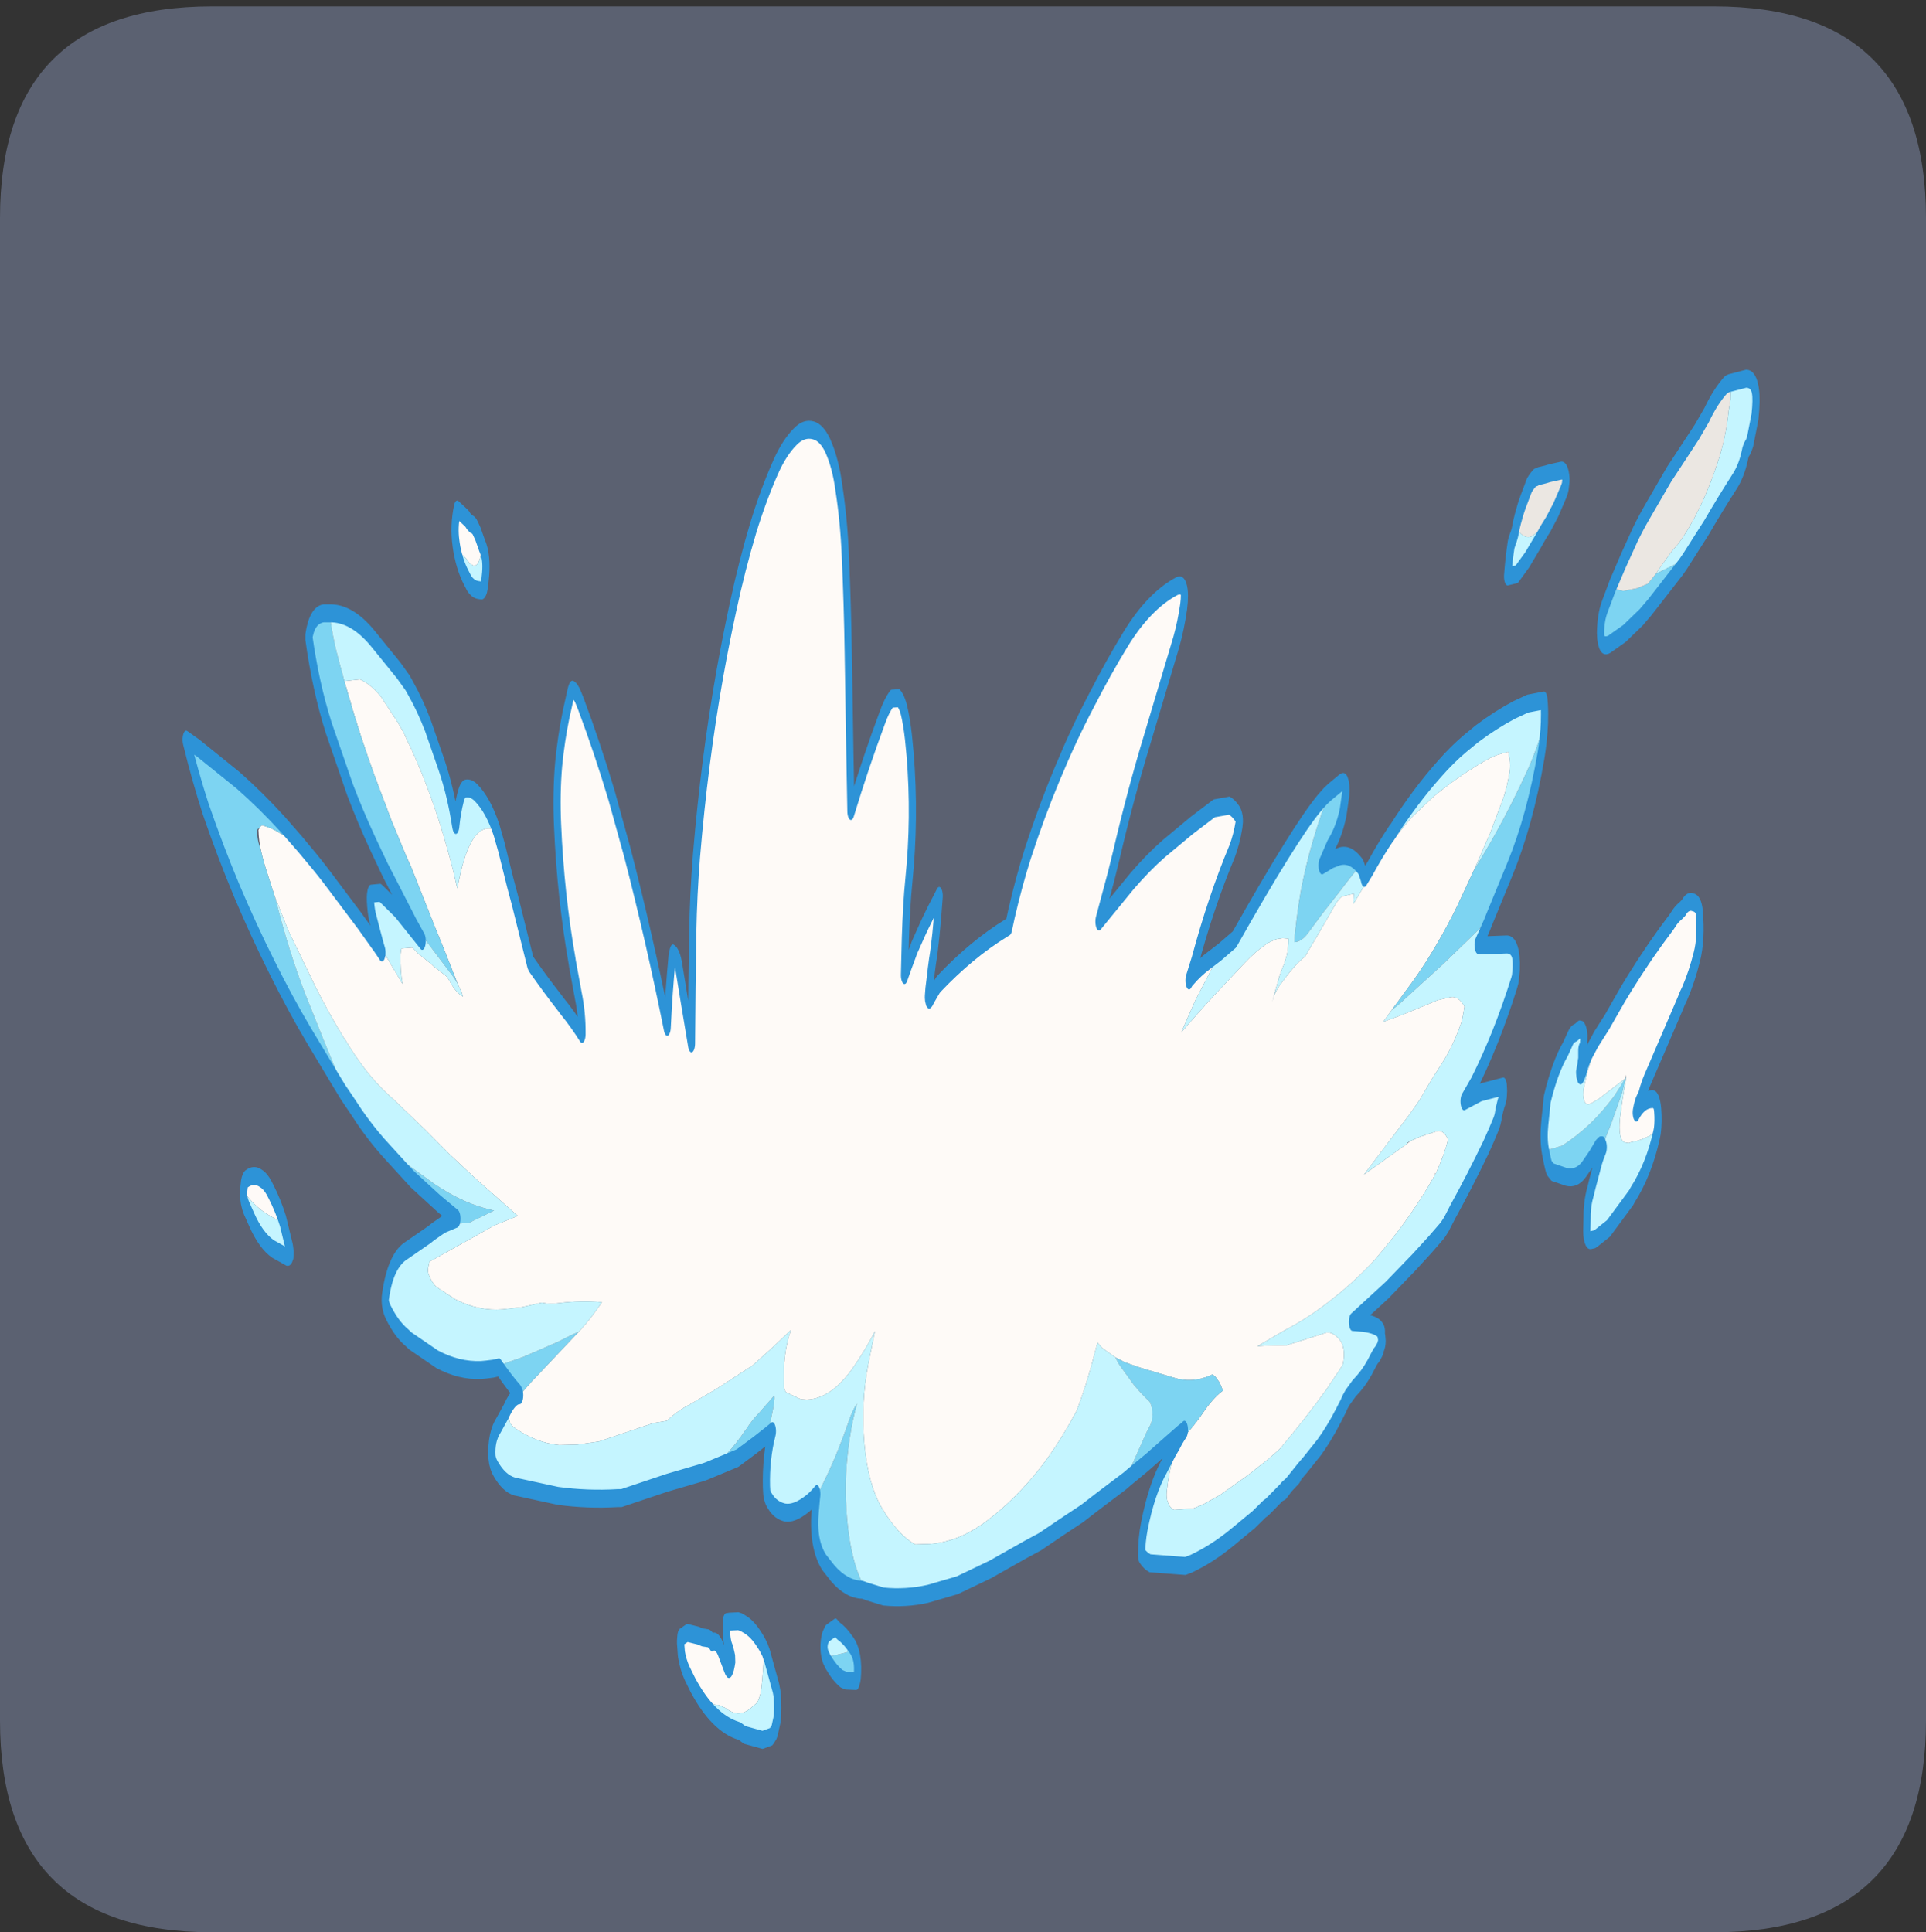<?xml version="1.0" encoding="UTF-8" standalone="no"?>
<svg xmlns:ffdec="https://www.free-decompiler.com/flash" xmlns:xlink="http://www.w3.org/1999/xlink" ffdec:objectType="frame" height="30.1px" width="30.0px" xmlns="http://www.w3.org/2000/svg">
  <rect width="100%" height="100%" fill="#333333" stroke="none"/>
  <g transform="matrix(1.0, 0.0, 0.0, 1.0, 0.0, 0.0)">
    <use ffdec:characterId="1" height="30.0" transform="matrix(1.0, 0.0, 0.0, 1.0, 0.0, 0.0)" width="30.0" xlink:href="#shape0"/>
    <use ffdec:characterId="5" height="30.0" transform="matrix(1.0, 0.0, 0.0, 1.0, 0.0, 0.1)" width="30.0" xlink:href="#sprite0"/>
  </g>
  <defs>
    <g id="shape0" transform="matrix(1.0, 0.0, 0.0, 1.0, 0.0, 0.0)">
      <path d="M0.0 0.0 L30.0 0.0 30.0 30.0 0.0 30.0 0.0 0.0" fill="#33cc66" fill-opacity="0.0" fill-rule="evenodd" stroke="none"/>
    </g>
    <g id="sprite0" transform="matrix(1.0, 0.0, 0.0, 1.0, 0.0, 0.0)">
      <use ffdec:characterId="2" height="30.0" transform="matrix(1.0, 0.0, 0.0, 1.0, 0.0, 0.0)" width="30.0" xlink:href="#shape1"/>
      <use ffdec:characterId="4" height="153.45" transform="matrix(0.056, 0.0, 0.0, 0.14, 2.844, 5.66)" width="438.65" xlink:href="#sprite1"/>
    </g>
    <g id="shape1" transform="matrix(1.0, 0.0, 0.0, 1.0, 0.0, 0.0)">
      <path d="M26.7 0.0 Q30.0 0.0 30.0 3.3 L30.0 26.7 Q30.0 30.0 26.7 30.0 L3.3 30.0 Q0.0 30.0 0.0 26.7 L0.0 3.3 Q0.0 0.0 3.3 0.0 L26.7 0.0" fill="#5b6171" fill-rule="evenodd" stroke="none"/>
    </g>
    <g id="sprite1" transform="matrix(1.0, 0.0, 0.0, 1.0, 1.0, 1.0)">
      <use ffdec:characterId="3" height="153.45" transform="matrix(1.0, 0.0, 0.0, 1.0, -1.0, -1.0)" width="438.65" xlink:href="#shape2"/>
    </g>
    <g id="shape2" transform="matrix(1.0, 0.0, 0.0, 1.0, 1.0, 1.0)">
      <path d="M86.35 50.25 L87.7 52.15 90.15 56.1 91.45 58.05 95.8 65.05 Q99.8 67.35 104.0 69.5 L104.65 69.85 Q107.5 71.25 110.1 72.9 110.15 70.75 109.1 68.7 L107.4 65.0 107.4 64.95 Q104.15 57.6 103.3 49.7 102.9 46.15 103.6 42.9 104.3 40.0 105.7 37.3 L106.95 35.05 Q107.2 34.55 107.5 34.6 108.45 34.8 109.15 35.55 L109.8 36.2 Q114.35 41.05 118.35 46.4 L122.7 52.7 Q128.75 62.05 133.8 72.1 134.25 68.2 135.15 64.4 L135.4 63.95 Q136.6 64.2 137.1 65.6 L138.3 68.55 140.55 73.95 Q140.65 67.8 140.9 61.65 141.1 57.3 141.95 53.05 144.15 42.5 148.45 32.8 150.15 29.0 152.1 25.4 154.6 20.75 157.75 16.55 160.55 12.9 164.0 9.8 166.4 7.65 169.4 6.45 171.8 5.45 174.45 5.75 176.75 6.0 178.45 7.45 180.6 9.35 181.55 12.15 182.95 15.8 183.35 19.75 183.95 25.1 184.15 30.45 L184.6 41.55 184.9 48.1 Q189.0 42.7 193.65 37.7 194.8 36.4 196.25 35.6 L198.2 35.55 Q199.35 36.1 200.0 37.5 200.75 39.05 201.1 40.7 L201.35 41.75 Q202.8 48.85 201.0 55.9 200.35 58.5 200.05 62.3 L199.8 66.35 200.95 65.05 202.3 63.6 202.5 63.35 204.9 61.2 Q206.7 59.65 209.45 57.55 208.55 62.6 207.6 64.8 L207.25 65.85 207.1 66.4 206.6 68.0 206.45 68.8 Q206.5 69.45 207.45 68.6 L209.05 67.5 209.45 67.3 Q218.45 63.5 228.0 61.15 L228.8 60.95 229.55 59.55 Q231.65 55.9 234.2 52.7 238.0 48.05 242.3 43.95 246.8 39.6 251.8 35.8 256.4 32.2 261.35 28.95 267.8 24.75 275.45 23.1 278.35 22.5 277.45 25.35 276.7 27.45 275.4 29.3 L267.3 40.15 Q262.6 46.35 258.7 53.05 L257.25 55.4 253.9 60.4 263.2 55.85 Q267.5 53.85 271.9 52.3 L279.7 49.7 285.95 47.8 290.15 47.5 Q291.25 47.75 292.3 48.35 L292.45 48.45 Q293.15 48.9 292.85 49.6 292.15 51.3 290.9 52.6 285.05 58.2 280.55 64.9 L278.95 66.95 279.1 66.85 Q279.35 66.65 279.75 66.5 281.9 65.5 284.25 64.8 L287.5 63.8 285.5 65.45 280.65 69.2 276.75 72.75 Q281.55 70.5 286.65 68.3 290.45 66.7 294.3 65.05 297.45 63.7 300.8 62.8 L302.95 62.4 303.35 62.35 304.95 62.25 306.6 62.3 Q306.55 63.5 306.05 64.25 L305.35 65.15 Q304.45 65.95 303.8 66.85 L302.05 69.35 Q302.85 68.15 304.35 67.4 L306.6 66.2 Q308.2 65.4 309.85 64.75 L311.2 64.3 316.2 60.9 319.35 58.7 Q320.4 57.95 321.5 57.6 L324.8 57.3 324.65 58.45 329.65 55.1 334.4 52.15 Q337.65 50.25 341.15 48.7 L346.8 46.55 Q354.65 43.95 362.65 42.2 L364.35 41.9 367.7 41.5 368.1 42.3 Q368.35 43.05 368.1 43.75 367.5 45.25 366.45 46.55 L362.7 50.55 358.15 54.7 353.5 58.7 Q347.9 63.25 341.55 66.85 L337.15 69.25 335.3 70.25 333.95 71.0 332.95 71.55 338.05 70.8 342.65 70.05 348.05 69.15 351.75 68.8 Q353.85 68.65 355.55 69.85 L355.15 70.8 354.8 71.45 354.7 71.6 354.3 72.05 Q352.05 74.55 348.6 76.6 L346.3 78.05 343.0 80.3 340.55 81.7 337.35 83.4 327.6 88.55 339.5 85.15 339.6 85.1 340.6 84.8 343.15 84.35 345.0 84.1 348.1 83.7 Q349.8 83.6 351.0 84.65 349.9 86.4 347.55 88.45 L347.45 88.5 347.3 88.35 347.4 88.55 346.75 89.0 345.45 89.9 Q339.7 93.7 333.45 96.65 L333.4 96.7 330.35 98.15 Q324.95 100.45 319.4 102.2 312.65 104.4 305.65 105.85 L297.95 107.65 299.9 107.6 305.25 107.55 305.65 107.6 316.7 106.2 Q318.45 105.9 320.55 106.8 322.7 107.7 321.75 109.65 L320.85 110.25 317.0 112.55 Q310.7 116.0 304.25 119.05 L301.0 120.2 297.8 121.2 296.3 121.7 294.6 122.2 287.55 124.2 282.65 125.3 280.1 125.7 274.85 125.85 Q273.8 125.75 273.1 125.05 272.55 124.55 272.75 123.8 273.3 121.8 274.55 120.05 L275.8 118.5 277.15 117.9 278.7 117.2 Q280.8 116.25 282.75 115.1 285.35 113.55 288.0 112.7 L288.4 112.6 287.45 111.7 286.2 111.0 285.4 110.8 284.85 110.9 Q279.8 111.8 274.7 111.15 L265.45 110.05 261.15 109.45 258.5 108.9 254.8 107.85 253.5 107.25 253.25 107.6 252.65 108.5 Q250.45 111.95 247.65 114.85 242.05 119.05 235.8 122.05 228.7 125.4 221.25 127.5 214.15 129.45 206.8 129.65 L202.75 129.7 Q197.75 128.55 193.45 125.6 189.7 123.05 188.65 118.55 187.65 113.95 189.7 109.7 L191.6 105.95 191.45 106.1 Q188.75 108.15 185.8 109.85 179.6 113.5 172.6 113.6 L170.95 113.55 166.95 112.8 Q166.25 112.55 166.25 111.9 165.9 108.5 168.2 105.85 L162.65 107.95 157.5 109.8 147.5 112.4 140.0 114.15 Q136.75 114.8 133.7 115.95 L130.05 116.2 129.25 116.3 114.8 118.25 108.8 118.6 103.75 118.65 Q97.25 118.4 91.05 116.65 88.8 115.9 90.65 114.4 L91.45 113.75 Q93.75 112.6 96.05 111.6 L108.1 106.5 109.2 106.05 Q112.55 104.6 115.65 102.75 109.65 102.55 103.7 102.85 101.25 103.0 98.9 102.8 L93.4 103.3 88.0 103.55 87.95 103.55 Q81.35 103.75 74.95 102.45 L69.6 101.05 Q68.35 100.6 67.45 99.65 67.15 99.3 67.35 98.85 L67.65 98.25 85.75 94.2 92.25 93.15 90.4 92.5 80.1 88.85 73.3 86.3 66.6 83.6 57.6 80.15 Q53.35 78.7 49.45 76.65 46.7 75.2 44.25 73.55 L43.95 73.4 Q39.8 70.7 35.95 67.65 L28.4 61.4 24.55 57.5 22.3 54.7 Q21.5 53.75 20.85 52.6 20.2 51.5 20.1 50.2 L20.4 50.0 Q20.9 49.55 21.7 49.75 L23.75 50.05 24.75 50.25 25.6 50.45 Q28.8 51.15 31.95 52.25 L34.2 53.0 Q37.15 54.4 39.95 55.9 L48.3 60.35 52.3 62.6 52.85 62.9 54.45 63.85 53.95 63.15 54.85 63.75 60.2 67.35 Q59.5 65.8 59.65 64.0 L59.85 63.4 62.95 63.3 64.65 64.0 68.25 65.15 68.75 65.35 71.95 66.35 Q72.55 66.5 73.1 66.9 75.05 68.35 77.0 68.75 L76.65 68.3 75.5 67.3 71.25 63.0 69.15 60.95 62.55 54.3 61.3 53.2 57.15 49.2 55.5 47.45 54.45 46.35 Q50.3 42.05 46.7 37.35 L44.0 33.65 48.3 33.45 Q51.45 34.0 54.3 35.45 L58.95 38.3 60.6 39.45 61.2 40.0 Q64.25 42.5 66.95 45.35 71.1 49.7 74.3 54.8 L75.4 56.7 76.35 54.95 Q79.7 49.25 85.85 50.15 L86.35 50.25 M392.4 73.35 L395.25 71.55 397.95 69.65 Q399.7 68.4 401.5 67.25 407.15 63.6 413.15 60.45 L414.15 59.85 Q414.9 59.45 415.7 59.2 L416.55 58.85 Q417.4 58.2 418.6 58.2 L419.45 58.3 Q420.7 58.5 420.85 59.4 421.5 62.25 420.2 64.3 418.8 66.55 416.8 68.4 L416.2 68.9 415.55 69.55 406.35 78.1 405.75 78.7 405.25 79.3 404.8 79.95 404.2 80.45 Q403.7 80.85 403.35 81.65 405.3 80.15 407.85 80.15 409.05 80.15 409.3 81.4 409.55 82.65 409.2 83.7 405.6 84.7 401.85 84.95 L401.2 85.05 400.0 84.95 Q398.3 84.55 398.8 82.35 L399.5 80.25 400.6 77.65 400.4 77.8 400.5 77.45 400.15 77.9 399.2 78.2 393.0 80.1 390.7 80.65 390.6 80.65 Q388.85 81.0 388.6 79.7 388.6 79.25 388.75 78.95 L389.75 77.15 390.65 75.95 392.4 73.35 M140.95 145.35 L140.45 144.95 139.35 144.05 Q138.25 143.1 137.75 141.9 L137.5 140.55 137.6 140.05 139.4 139.55 142.4 139.85 143.6 140.05 145.2 140.15 Q145.85 140.25 146.3 140.6 147.45 140.25 148.6 141.3 L150.45 143.25 Q151.2 144.15 151.8 142.5 L151.55 142.05 151.25 141.55 Q150.15 140.6 150.25 138.35 L151.1 138.3 153.55 138.25 154.35 138.35 155.2 138.55 Q157.45 139.05 159.4 140.3 L160.4 141.95 Q160.65 142.5 160.55 143.05 L160.25 144.7 159.85 146.15 159.65 146.4 Q159.15 147.25 158.25 147.5 L157.5 147.75 Q155.4 148.55 153.2 148.5 151.6 148.4 150.0 147.9 L148.0 147.55 Q146.1 147.6 144.3 146.85 L140.95 145.35 M75.35 19.1 L75.15 18.6 75.05 18.3 Q74.4 16.45 75.4 14.55 L77.95 15.5 78.35 15.7 78.45 15.8 79.25 16.15 Q80.05 16.25 80.45 16.65 L81.15 17.25 82.25 18.5 82.05 19.2 Q81.6 20.85 79.95 20.8 L78.85 20.55 Q77.85 19.9 76.65 19.55 L75.35 19.1 M15.95 90.45 L16.2 89.55 Q16.35 89.2 16.75 89.05 18.85 88.4 20.85 89.0 22.3 89.35 23.65 90.5 25.55 92.0 26.9 93.7 L25.3 93.6 22.3 92.9 Q19.0 92.05 15.95 90.45" fill="#fefaf7" fill-rule="evenodd" stroke="none"/>
      <path d="M318.05 46.0 L321.05 45.0 Q322.85 44.45 322.55 46.15 L321.8 48.25 Q320.9 50.0 319.15 51.4 L318.05 52.2 315.95 54.15 318.85 53.45 320.8 53.15 Q323.85 52.8 326.5 54.2 323.75 55.5 321.05 56.95 L316.05 59.5 312.0 61.7 Q310.2 62.65 308.25 62.7 L308.35 61.95 308.6 61.05 Q309.15 59.05 310.0 57.1 310.9 55.15 312.1 53.3 313.8 50.7 315.85 48.35 L318.05 46.0 M377.8 38.25 Q377.6 40.1 376.85 41.9 373.8 49.1 368.15 54.6 L362.5 60.1 357.6 62.05 349.7 65.1 337.35 69.6 335.3 70.25 337.15 69.25 341.55 66.85 Q347.9 63.25 353.5 58.7 L358.15 54.7 359.9 53.55 Q366.55 49.2 372.5 44.05 375.55 41.5 377.8 38.25 M276.4 117.75 Q277.05 117.3 277.65 116.95 L276.95 117.2 276.15 117.45 267.2 120.6 262.5 122.15 261.05 122.65 267.05 117.3 267.65 116.8 Q269.5 115.7 268.4 114.2 L268.05 113.85 Q265.8 113.0 263.6 111.95 L259.9 109.9 Q259.15 109.5 258.5 108.9 L261.15 109.45 265.45 110.05 274.7 111.15 Q279.8 111.8 284.85 110.9 L285.4 110.8 286.2 111.0 287.45 111.7 288.4 112.6 288.0 112.7 Q285.35 113.55 282.75 115.1 280.8 116.25 278.7 117.2 L277.15 117.9 276.05 118.25 276.4 117.75 M189.45 134.95 L188.1 134.75 Q183.65 134.7 179.8 132.9 L177.45 131.7 Q174.1 129.6 175.0 125.8 L175.3 124.45 176.6 123.35 Q180.75 120.1 184.2 116.1 185.35 114.7 186.6 114.05 184.2 117.45 183.55 121.8 183.3 123.8 183.65 125.9 184.65 132.05 189.45 134.95 M161.7 117.55 L158.05 118.7 153.35 120.1 144.95 121.5 Q150.6 119.95 155.6 116.95 L155.65 116.95 Q157.5 115.8 159.4 115.05 L163.55 113.15 Q163.85 113.55 162.9 115.3 L161.7 117.55 M92.15 113.15 L92.75 113.1 92.45 112.85 Q90.1 111.8 87.0 110.0 L85.35 110.15 83.35 110.25 82.05 110.3 85.4 110.0 93.7 108.85 103.2 107.2 107.7 106.3 109.2 106.05 108.1 106.5 96.05 111.6 Q93.75 112.6 91.45 113.75 L92.15 113.15 M71.75 94.05 L75.3 93.45 70.35 91.8 62.85 89.05 56.35 86.2 54.65 85.45 56.8 86.05 69.05 89.6 71.2 90.15 Q77.8 91.8 84.55 92.45 L85.65 92.55 78.75 93.9 73.4 94.1 71.75 94.05 M45.85 80.7 L43.65 79.4 41.45 77.95 34.1 73.05 Q28.85 69.5 23.95 65.55 18.8 61.45 14.05 56.95 9.5 52.6 5.45 47.9 2.5 44.25 0.05 40.25 L0.0 40.15 3.35 41.1 14.35 44.65 Q20.75 46.9 26.9 49.6 L31.6 51.75 25.6 50.45 24.75 50.25 23.75 50.05 21.7 49.75 Q20.9 49.55 20.4 50.0 L20.1 50.05 19.8 50.15 19.75 50.55 Q19.75 51.0 20.1 51.6 L20.85 52.6 Q21.5 53.75 22.3 54.7 L24.55 57.5 25.45 58.85 Q29.5 65.05 34.8 70.15 L38.5 73.85 41.95 77.2 45.85 80.7 M62.8 60.45 L55.35 54.65 52.1 51.9 51.7 51.55 Q48.45 48.75 45.55 45.7 L39.65 38.85 Q36.0 34.25 34.1 28.75 34.95 26.3 38.25 26.1 L39.85 26.1 Q40.65 28.65 42.15 30.9 L44.0 33.65 46.7 37.35 Q50.3 42.05 54.45 46.35 L55.5 47.45 57.15 49.2 61.3 53.2 62.55 54.3 69.15 60.95 71.25 63.0 75.5 67.3 74.5 66.65 62.8 60.45 M408.8 21.7 L412.85 20.9 415.6 20.35 417.55 19.9 417.0 20.25 415.8 20.95 409.0 24.45 407.05 25.45 404.7 26.55 400.05 28.35 395.8 29.55 Q393.45 30.05 393.4 28.3 393.45 26.6 394.55 25.4 L396.75 23.05 398.0 23.45 399.6 23.6 399.85 23.6 403.7 23.3 404.25 23.2 406.6 22.8 408.8 21.7 M393.95 85.3 L393.35 85.3 392.6 85.6 390.9 86.75 388.85 87.95 Q386.8 89.1 383.8 88.8 L380.55 88.35 380.1 88.3 379.1 87.8 378.8 87.35 378.55 86.9 378.05 85.9 382.65 85.35 Q386.8 84.3 390.75 82.8 394.05 81.5 397.15 79.85 L399.25 78.55 400.15 77.9 400.4 77.8 399.45 79.4 396.4 82.85 393.95 85.3 M177.9 142.25 L178.2 142.25 183.85 141.7 184.6 141.05 184.75 140.75 185.05 140.9 Q187.2 142.1 186.65 144.5 L186.35 144.9 183.45 144.85 182.3 144.65 Q180.3 144.0 178.5 142.75 L177.9 142.25" fill="#7dd4f2" fill-rule="evenodd" stroke="none"/>
      <path d="M370.1 16.1 L370.4 15.6 Q371.15 14.45 371.95 13.6 L373.6 11.85 Q374.35 11.35 375.2 11.0 L375.7 10.95 376.05 10.85 378.1 10.65 379.35 10.5 382.2 10.25 Q383.65 10.05 383.8 11.25 L383.6 11.95 383.55 12.1 383.1 12.6 381.6 14.0 380.95 14.6 378.85 16.2 374.15 17.55 Q372.4 17.8 370.8 17.05 370.25 16.75 370.1 16.1 M429.1 0.5 L429.6 1.55 429.55 2.35 429.05 3.5 Q428.3 6.55 425.95 9.35 421.4 14.85 415.05 18.35 L413.2 19.2 409.8 21.1 408.8 21.7 406.6 22.8 404.25 23.2 403.7 23.3 399.85 23.6 399.6 23.6 398.0 23.45 396.75 23.05 399.75 20.25 403.1 17.3 Q404.75 15.95 406.5 14.75 L412.45 10.65 420.15 5.95 422.9 4.05 Q425.45 1.9 428.35 0.65 L429.1 0.5" fill="#ebe7e2" fill-rule="evenodd" stroke="none"/>
      <path d="M287.5 63.8 L288.95 63.3 291.55 62.4 Q308.35 50.5 315.2 47.2 L316.85 46.45 318.05 46.0 315.85 48.35 Q313.8 50.7 312.1 53.3 310.9 55.15 310.0 57.1 309.15 59.05 308.6 61.05 L308.35 61.95 308.25 62.7 Q310.2 62.65 312.0 61.7 L316.05 59.5 321.05 56.95 Q323.75 55.5 326.5 54.2 L326.8 54.4 327.6 55.35 327.7 55.55 329.3 54.5 Q332.15 52.4 335.25 50.55 L335.4 50.5 Q341.8 46.45 348.75 43.35 352.15 41.8 355.7 40.6 L359.05 39.5 Q364.2 37.95 369.4 36.85 L373.15 36.15 377.65 35.8 Q377.9 36.75 377.8 37.9 L377.8 38.25 Q375.55 41.5 372.5 44.05 366.55 49.2 359.9 53.55 L358.15 54.7 362.7 50.55 366.45 46.55 Q367.5 45.25 368.1 43.75 368.35 43.05 368.1 42.3 L367.7 41.5 364.35 41.9 362.65 42.2 Q354.65 43.95 346.8 46.55 L341.15 48.7 Q337.65 50.25 334.4 52.15 L329.65 55.1 324.65 58.45 324.8 57.3 321.5 57.6 Q320.4 57.95 319.35 58.7 L316.2 60.9 311.2 64.3 309.85 64.75 Q308.2 65.4 306.6 66.2 L304.35 67.4 Q302.85 68.15 302.05 69.35 L303.8 66.85 Q304.45 65.95 305.35 65.15 L306.05 64.25 Q306.55 63.5 306.6 62.3 L304.95 62.25 303.35 62.35 302.95 62.4 300.8 62.8 Q297.45 63.7 294.3 65.05 290.45 66.7 286.65 68.3 281.55 70.5 276.75 72.75 L280.65 69.2 285.5 65.45 287.5 63.8 M362.5 60.1 L361.7 60.9 359.35 63.0 360.5 63.05 367.1 62.95 Q370.25 62.85 369.95 65.7 L369.7 66.75 369.4 67.2 Q364.5 73.45 358.1 78.55 L355.45 80.4 360.15 79.4 366.35 78.75 Q366.6 79.8 365.9 80.4 L365.55 80.9 365.1 81.65 Q364.85 82.5 364.1 83.15 L363.05 84.15 361.55 85.5 Q357.05 89.25 352.3 92.7 L350.5 94.1 Q350.0 94.4 349.45 94.75 L346.1 96.3 341.65 98.25 334.05 101.4 332.15 102.1 324.4 104.95 327.35 105.05 Q331.1 105.25 332.15 105.85 L332.45 106.05 332.4 106.45 Q332.9 107.1 332.4 107.5 L332.25 107.7 332.1 107.95 331.35 108.5 330.85 108.75 330.1 109.3 Q328.35 110.75 326.2 111.75 L324.85 112.35 323.05 113.35 322.35 113.85 321.8 114.35 320.45 115.4 Q317.95 117.35 315.15 118.9 L311.25 120.85 309.65 121.6 309.15 122.0 307.05 122.9 306.35 123.25 305.65 123.5 Q305.15 123.65 304.7 123.9 L300.65 125.55 299.95 125.75 296.9 126.95 291.0 128.9 Q285.4 130.75 279.55 131.85 L277.9 132.1 268.1 131.8 Q266.7 131.5 265.75 130.9 265.75 129.25 266.5 127.7 268.55 123.5 272.2 120.9 L274.6 119.05 275.8 118.5 274.55 120.05 Q273.3 121.8 272.75 123.8 272.55 124.55 273.1 125.05 273.8 125.75 274.85 125.85 L280.1 125.7 282.65 125.3 287.55 124.2 294.6 122.2 296.3 121.7 297.8 121.2 301.0 120.2 304.25 119.05 Q310.7 116.0 317.0 112.55 L320.85 110.25 321.75 109.65 Q322.7 107.7 320.55 106.8 318.45 105.9 316.7 106.2 L305.65 107.6 305.25 107.55 299.9 107.6 297.95 107.65 305.65 105.85 Q312.65 104.4 319.4 102.2 324.95 100.45 330.35 98.15 L333.4 96.7 333.45 96.65 Q339.7 93.7 345.45 89.9 L347.4 88.55 347.45 88.5 347.55 88.45 Q349.9 86.4 351.0 84.65 349.8 83.6 348.1 83.7 L345.0 84.1 343.15 84.35 340.6 84.8 339.5 85.05 339.5 85.15 327.6 88.55 337.35 83.4 340.55 81.7 343.0 80.3 346.3 78.05 348.6 76.6 Q352.05 74.55 354.3 72.05 L354.7 71.6 354.8 71.45 355.15 70.8 355.55 69.85 Q353.85 68.65 351.75 68.8 L348.05 69.15 342.65 70.05 338.05 70.8 332.95 71.55 333.95 71.0 335.3 70.25 337.35 69.6 349.7 65.1 357.6 62.05 362.5 60.1 M261.05 122.65 L253.45 124.95 249.25 126.25 243.4 127.8 237.5 129.4 233.55 130.25 223.6 132.5 214.45 134.25 206.3 135.2 Q200.15 135.75 193.95 135.5 L189.45 134.95 Q184.65 132.05 183.65 125.9 183.3 123.8 183.55 121.8 184.2 117.45 186.6 114.05 185.35 114.7 184.2 116.1 180.75 120.1 176.6 123.35 L175.3 124.45 175.4 124.1 Q173.85 124.85 172.7 125.2 169.05 126.35 166.5 126.15 163.9 125.9 162.4 124.9 161.75 124.55 161.5 124.0 L161.4 123.3 Q161.2 120.0 163.05 117.1 L161.7 117.55 162.9 115.3 Q163.85 113.55 163.55 113.15 L159.4 115.05 Q157.5 115.8 155.65 116.95 L155.6 116.95 Q150.6 119.95 144.95 121.5 L143.95 121.65 133.7 122.85 121.05 124.55 120.0 124.55 Q111.7 124.75 103.4 124.3 L91.3 123.25 Q88.4 122.9 86.1 121.3 85.2 120.7 85.05 119.95 84.75 117.75 86.95 116.4 L88.8 115.05 88.9 115.0 Q90.2 114.3 91.45 113.75 L90.65 114.4 Q88.8 115.9 91.05 116.65 97.25 118.4 103.75 118.65 L108.8 118.6 114.8 118.25 129.25 116.3 130.05 116.2 133.7 115.95 Q136.75 114.8 140.0 114.15 L147.5 112.4 157.5 109.8 162.65 107.95 168.2 105.85 Q165.9 108.5 166.25 111.9 166.25 112.55 166.95 112.8 L170.95 113.55 172.6 113.6 Q179.6 113.5 185.8 109.85 188.75 108.15 191.45 106.1 L191.6 105.95 189.7 109.7 Q187.65 113.95 188.65 118.55 189.7 123.05 193.45 125.6 197.75 128.55 202.75 129.7 L206.8 129.65 Q214.15 129.45 221.25 127.5 228.7 125.4 235.8 122.05 242.05 119.05 247.65 114.85 250.45 111.95 252.65 108.5 L253.25 107.6 253.5 107.25 254.8 107.85 258.5 108.9 Q259.15 109.5 259.9 109.9 L263.6 111.95 Q265.8 113.0 268.05 113.85 L268.4 114.2 Q269.5 115.7 267.65 116.8 L267.05 117.3 261.05 122.65 M82.05 110.3 Q75.85 110.4 69.8 109.1 L62.3 107.05 61.4 106.7 Q58.55 105.75 56.25 103.9 55.1 102.95 55.45 102.1 56.85 98.05 61.45 96.95 L67.6 95.25 68.7 94.9 71.75 94.05 73.4 94.1 78.75 93.9 85.65 92.55 84.55 92.45 Q77.8 91.8 71.2 90.15 L69.05 89.6 56.8 86.05 54.65 85.45 Q51.35 83.95 48.25 82.15 L45.85 80.7 41.95 77.2 38.5 73.85 34.8 70.15 Q29.5 65.05 25.45 58.85 L24.55 57.5 28.4 61.4 35.95 67.65 Q39.8 70.7 43.95 73.4 L44.25 73.55 Q46.7 75.2 49.45 76.65 53.35 78.7 57.6 80.15 L66.6 83.6 73.3 86.3 80.1 88.85 90.4 92.5 92.25 93.15 85.75 94.2 67.65 98.25 67.35 98.85 Q67.15 99.3 67.45 99.65 68.35 100.6 69.6 101.05 L74.95 102.45 Q81.35 103.75 87.95 103.55 L88.0 103.55 93.4 103.3 98.9 102.8 Q101.25 103.0 103.7 102.85 109.65 102.55 115.65 102.75 112.55 104.6 109.2 106.05 L107.7 106.3 103.2 107.2 93.7 108.85 85.4 110.0 82.05 110.3 M53.95 63.15 L53.15 61.95 51.85 59.95 Q51.35 59.05 51.25 58.05 51.2 57.4 51.4 57.3 L53.95 57.2 54.5 57.4 58.55 59.0 65.65 62.55 63.3 60.85 62.8 60.45 74.5 66.65 75.5 67.3 76.65 68.3 77.0 68.75 Q75.05 68.35 73.1 66.9 72.55 66.5 71.95 66.35 L68.75 65.35 68.25 65.15 64.65 64.0 62.95 63.3 59.85 63.4 59.65 64.0 Q59.5 65.8 60.2 67.35 L54.85 63.75 53.95 63.15 M39.85 26.1 Q46.0 26.05 51.8 28.85 L59.1 32.45 61.6 33.85 62.5 34.5 Q65.05 36.3 67.25 38.6 L71.05 43.0 Q73.55 45.95 74.9 49.45 L75.0 49.65 Q75.4 48.0 76.4 46.45 76.95 45.65 77.8 45.6 79.2 45.5 80.6 46.05 84.05 47.45 86.35 50.25 L85.85 50.15 Q79.7 49.25 76.35 54.95 L75.4 56.7 74.3 54.8 Q71.1 49.7 66.95 45.35 64.25 42.5 61.2 40.0 L60.6 39.45 58.95 38.3 54.3 35.45 Q51.45 34.0 48.3 33.45 L44.0 33.65 42.15 30.9 Q40.65 28.65 39.85 26.1 M370.1 16.1 Q370.25 16.75 370.8 17.05 372.4 17.8 374.15 17.55 L378.85 16.2 377.45 17.1 376.4 17.85 373.0 20.15 370.1 21.75 367.55 22.0 Q367.9 20.1 368.55 18.4 L368.9 17.95 Q369.65 17.2 370.0 16.25 L370.1 16.1 M429.1 0.5 L433.9 0.0 Q437.15 0.0 436.55 3.35 L436.35 4.25 435.0 7.0 434.45 7.6 Q433.8 7.9 433.55 8.5 432.65 10.2 430.75 11.4 426.65 13.95 422.8 16.6 L417.55 19.9 415.6 20.35 412.85 20.9 408.8 21.7 409.8 21.1 413.2 19.2 415.05 18.35 Q421.4 14.85 425.95 9.35 428.3 6.55 429.05 3.5 L429.55 2.35 429.6 1.55 429.1 0.5 M409.2 83.7 L408.95 84.2 Q406.8 88.0 402.35 90.8 L401.95 91.1 400.95 91.65 395.6 94.55 392.3 95.6 391.75 95.75 390.65 95.85 Q389.45 95.9 389.6 94.5 L389.65 93.65 Q389.6 91.85 390.55 90.55 L391.1 89.65 392.95 86.85 393.35 86.35 394.15 85.5 393.95 85.3 396.4 82.85 399.45 79.4 400.4 77.8 400.6 77.65 399.5 80.25 398.8 82.35 Q398.3 84.55 400.0 84.95 L401.2 85.05 401.85 84.95 Q405.6 84.7 409.2 83.7 M378.05 85.9 Q377.45 84.55 377.9 82.8 L378.45 80.7 378.55 80.2 Q380.7 76.6 383.7 74.55 L385.0 73.4 Q385.5 72.9 386.55 72.75 L387.55 72.4 388.2 72.45 Q388.9 72.75 388.75 73.5 L388.65 74.35 388.2 75.8 388.05 76.1 387.85 76.8 387.6 77.05 387.6 77.2 Q387.7 78.0 388.65 76.8 389.45 75.5 390.7 74.6 L392.3 73.4 392.4 73.35 390.65 75.95 389.75 77.15 388.75 78.95 Q388.6 79.25 388.6 79.7 388.85 81.0 390.6 80.65 L390.7 80.65 393.0 80.1 399.2 78.2 400.15 77.9 399.25 78.55 397.15 79.85 Q394.05 81.5 390.75 82.8 386.8 84.3 382.65 85.35 L378.05 85.9 M388.2 75.8 L388.2 74.75 388.2 75.8 M332.15 105.85 L332.4 106.45 332.15 105.85 M309.65 121.6 L307.05 122.9 309.65 121.6 M140.95 145.35 L144.3 146.85 Q146.1 147.6 148.0 147.55 L150.0 147.9 Q151.6 148.4 153.2 148.5 155.4 148.55 157.5 147.75 L158.25 147.5 Q159.15 147.25 159.65 146.4 L159.85 146.15 160.25 144.7 160.55 143.05 Q160.65 142.5 160.4 141.95 L159.4 140.3 Q160.25 140.8 160.95 141.4 L161.5 142.0 164.05 145.7 164.4 146.45 Q164.65 148.0 164.4 149.1 L163.6 150.55 162.7 151.1 160.3 151.45 155.35 150.9 154.0 150.5 153.7 150.45 Q146.55 149.55 140.95 145.35 M177.9 142.25 Q177.0 141.25 177.75 140.1 L178.35 139.6 180.6 138.95 180.7 139.0 181.5 139.35 Q183.25 139.85 184.75 140.75 L184.6 141.05 183.85 141.7 178.2 142.25 177.9 142.25 M75.35 19.1 L76.65 19.55 Q77.85 19.9 78.85 20.55 L79.95 20.8 Q81.6 20.85 82.05 19.2 L82.25 18.5 82.5 18.75 Q83.65 19.9 83.3 21.7 L83.0 22.9 Q82.75 23.65 81.95 23.55 L81.15 23.5 Q79.75 23.4 78.7 22.75 L77.8 22.05 Q76.25 20.85 75.35 19.1 M26.9 93.7 L28.75 96.75 28.95 97.4 Q28.75 97.75 28.05 97.7 L24.25 96.85 24.05 96.8 Q20.75 95.85 18.25 93.6 L16.75 92.25 Q15.9 91.45 15.95 90.45 19.0 92.05 22.3 92.9 L25.3 93.6 26.9 93.7" fill="#c5f5ff" fill-rule="evenodd" stroke="none"/>
      <path d="M86.35 50.25 L87.7 52.15 90.15 56.1 91.45 58.05 95.8 65.05 Q99.8 67.35 104.0 69.5 L104.65 69.85 Q107.5 71.25 110.1 72.9 110.15 70.75 109.1 68.7 L107.4 65.0 107.4 64.95 Q104.15 57.6 103.3 49.7 102.9 46.15 103.6 42.9 104.3 40.0 105.7 37.3 L106.95 35.05 Q107.2 34.55 107.5 34.6 108.45 34.8 109.15 35.55 L109.8 36.2 Q114.35 41.05 118.35 46.4 L122.7 52.7 Q128.75 62.05 133.8 72.1 134.25 68.2 135.15 64.4 L135.4 63.95 Q136.6 64.2 137.1 65.6 L138.3 68.55 140.55 73.95 Q140.65 67.8 140.9 61.65 141.1 57.3 141.95 53.05 144.15 42.5 148.45 32.8 150.15 29.0 152.1 25.4 154.6 20.75 157.75 16.55 160.55 12.9 164.0 9.8 166.4 7.65 169.4 6.45 171.8 5.45 174.45 5.75 176.75 6.0 178.45 7.45 180.6 9.35 181.55 12.15 182.95 15.8 183.35 19.75 183.95 25.1 184.15 30.45 L184.6 41.55 184.9 48.1 Q189.0 42.7 193.65 37.7 194.8 36.4 196.25 35.6 L198.2 35.55 Q199.35 36.1 200.0 37.5 200.75 39.05 201.1 40.7 L201.35 41.75 Q202.8 48.85 201.0 55.9 200.35 58.5 200.05 62.3 L199.8 66.35 200.95 65.05 202.3 63.6 202.5 63.35 204.9 61.2 Q206.7 59.65 209.45 57.55 208.55 62.6 207.6 64.8 L207.25 65.85 207.1 66.4 206.6 68.0 206.45 68.8 Q206.5 69.45 207.45 68.6 L209.05 67.5 209.45 67.3 Q218.45 63.5 228.0 61.15 L228.8 60.95 229.55 59.55 Q231.65 55.9 234.2 52.7 238.0 48.05 242.3 43.95 246.8 39.6 251.8 35.8 256.4 32.2 261.35 28.95 267.8 24.75 275.45 23.1 278.35 22.5 277.45 25.35 276.7 27.45 275.4 29.3 L267.3 40.15 Q262.6 46.35 258.7 53.05 L257.25 55.4 253.9 60.4 263.2 55.85 Q267.5 53.85 271.9 52.3 L279.7 49.7 285.95 47.8 290.15 47.5 Q291.25 47.75 292.3 48.35 L292.45 48.45 Q293.15 48.9 292.85 49.6 292.15 51.3 290.9 52.6 285.05 58.2 280.55 64.9 L278.95 66.95 279.1 66.85 Q279.35 66.65 279.75 66.5 281.9 65.5 284.25 64.8 L287.5 63.8 288.95 63.3 291.55 62.4 Q308.35 50.5 315.2 47.2 L316.85 46.45 318.05 46.0 321.05 45.0 Q322.85 44.45 322.55 46.15 L321.8 48.25 Q320.9 50.0 319.15 51.4 L318.05 52.2 315.95 54.15 318.85 53.45 320.8 53.15 Q323.85 52.8 326.5 54.2 L326.8 54.4 327.6 55.35 327.7 55.55 329.3 54.5 Q332.15 52.4 335.25 50.55 L335.4 50.5 Q341.8 46.45 348.75 43.35 352.15 41.8 355.7 40.6 L359.05 39.5 Q364.2 37.95 369.4 36.85 L373.15 36.15 377.65 35.8 Q377.9 36.75 377.8 37.9 L377.8 38.25 Q377.6 40.1 376.85 41.9 373.8 49.1 368.15 54.6 L362.5 60.1 361.7 60.9 359.35 63.0 360.5 63.05 367.1 62.95 Q370.25 62.85 369.95 65.7 L369.7 66.75 369.4 67.2 Q364.5 73.45 358.1 78.55 L355.45 80.4 360.15 79.4 366.35 78.75 Q366.6 79.8 365.9 80.4 L365.55 80.9 365.1 81.65 Q364.85 82.5 364.1 83.15 L363.05 84.15 361.55 85.5 Q357.05 89.25 352.3 92.7 L350.5 94.1 Q350.0 94.4 349.45 94.75 L346.1 96.3 341.65 98.25 334.05 101.4 332.15 102.1 324.4 104.95 327.35 105.05 Q331.1 105.25 332.15 105.85 L332.45 106.05 M332.4 106.45 Q332.9 107.1 332.4 107.5 L332.25 107.7 332.1 107.95 331.35 108.5 330.85 108.75 330.1 109.3 Q328.35 110.75 326.2 111.75 L324.85 112.35 323.05 113.35 322.35 113.85 321.8 114.35 320.45 115.4 Q317.95 117.35 315.15 118.9 L311.25 120.85 309.65 121.6 309.15 122.0 307.05 122.9 305.45 123.75 304.7 123.9 300.65 125.55 299.95 125.75 296.9 126.95 291.0 128.9 Q285.4 130.75 279.55 131.85 L277.9 132.1 268.1 131.8 Q266.7 131.5 265.75 130.9 265.75 129.25 266.5 127.7 268.55 123.5 272.2 120.9 L274.6 119.05 275.55 118.4 276.4 117.75 Q277.05 117.3 277.65 116.95 L276.95 117.2 276.15 117.45 267.2 120.6 262.5 122.15 261.05 122.65 253.45 124.95 249.25 126.25 243.4 127.8 237.5 129.4 233.55 130.25 223.6 132.5 214.45 134.25 206.3 135.2 Q200.15 135.75 193.95 135.5 L189.45 134.95 188.1 134.75 Q183.65 134.7 179.8 132.9 L177.45 131.7 Q174.1 129.6 175.0 125.8 L175.3 124.45 175.4 124.1 Q173.85 124.85 172.7 125.2 169.05 126.35 166.5 126.15 163.9 125.9 162.4 124.9 161.75 124.55 161.5 124.0 L161.4 123.3 Q161.2 120.0 163.05 117.1 L161.7 117.55 158.05 118.7 153.35 120.1 144.95 121.5 143.95 121.65 133.7 122.85 121.05 124.55 120.0 124.55 Q111.7 124.75 103.4 124.3 L91.3 123.25 Q88.4 122.9 86.1 121.3 85.2 120.7 85.05 119.95 84.75 117.75 86.95 116.4 L88.8 115.05 88.9 115.0 Q90.55 113.5 92.15 113.15 L92.75 113.1 92.45 112.85 Q90.1 111.8 87.0 110.0 L85.35 110.15 83.35 110.25 82.05 110.3 Q75.85 110.4 69.8 109.1 L62.3 107.05 61.4 106.7 Q58.55 105.75 56.25 103.9 55.1 102.95 55.45 102.1 56.85 98.05 61.45 96.95 L67.6 95.25 68.7 94.9 71.75 94.05 75.3 93.45 70.35 91.8 62.85 89.05 56.35 86.2 54.65 85.45 Q51.35 83.95 48.25 82.15 L45.85 80.7 43.65 79.4 41.45 77.95 34.1 73.05 Q28.85 69.5 23.95 65.55 18.8 61.45 14.05 56.95 9.5 52.6 5.45 47.9 2.5 44.25 0.05 40.25 L0.0 40.15 3.35 41.1 14.35 44.65 Q20.75 46.9 26.9 49.6 L31.6 51.75 34.2 53.0 Q37.15 54.4 39.95 55.9 L48.3 60.35 52.3 62.6 52.85 62.9 54.45 63.85 53.95 63.15 53.15 61.95 51.85 59.95 Q51.35 59.05 51.25 58.05 51.2 57.4 51.4 57.3 L53.95 57.2 54.5 57.4 58.55 59.0 65.65 62.55 63.3 60.85 62.8 60.45 55.35 54.65 52.1 51.9 51.7 51.55 Q48.45 48.75 45.55 45.7 L39.65 38.85 Q36.0 34.25 34.1 28.75 34.95 26.3 38.25 26.1 L39.85 26.1 Q46.0 26.05 51.8 28.85 L59.1 32.45 61.6 33.85 62.5 34.5 Q65.05 36.3 67.25 38.6 L71.05 43.0 Q73.55 45.95 74.9 49.45 L75.0 49.65 Q75.4 48.0 76.4 46.45 76.95 45.65 77.8 45.6 79.2 45.5 80.6 46.05 84.05 47.45 86.35 50.25 M378.85 16.2 L380.95 14.6 381.6 14.0 383.1 12.6 383.55 12.1 383.6 11.95 383.8 11.25 Q383.65 10.05 382.2 10.25 L379.35 10.5 378.1 10.65 376.05 10.85 375.7 10.95 375.2 11.0 Q374.35 11.35 373.6 11.85 L371.95 13.6 Q371.15 14.45 370.4 15.6 L370.1 16.1 370.0 16.25 Q369.65 17.2 368.9 17.95 L368.55 18.4 Q367.9 20.1 367.55 22.0 L370.1 21.75 373.0 20.15 376.4 17.85 377.45 17.1 378.85 16.2 M417.55 19.9 L422.8 16.6 Q426.65 13.95 430.75 11.4 432.65 10.2 433.55 8.5 433.8 7.9 434.45 7.6 L435.0 7.0 436.35 4.25 436.55 3.35 Q437.15 0.0 433.9 0.0 L429.1 0.5 428.35 0.65 Q425.45 1.9 422.9 4.05 L420.15 5.95 412.45 10.65 406.5 14.75 Q404.75 15.95 403.1 17.3 L399.75 20.25 396.75 23.05 394.55 25.4 Q393.45 26.6 393.4 28.3 393.45 30.05 395.8 29.55 L400.05 28.35 404.7 26.55 407.05 25.45 409.0 24.45 415.8 20.95 417.0 20.25 417.55 19.9 M392.4 73.35 L395.25 71.55 397.95 69.65 Q399.7 68.4 401.5 67.25 407.15 63.6 413.15 60.45 L414.15 59.85 Q414.9 59.45 415.7 59.2 L416.55 58.85 Q417.4 58.2 418.6 58.2 L419.45 58.3 Q420.7 58.5 420.85 59.4 421.5 62.25 420.2 64.3 418.8 66.55 416.8 68.4 L416.2 68.9 415.55 69.55 406.35 78.1 405.75 78.7 405.25 79.3 404.8 79.95 404.2 80.45 Q403.7 80.85 403.35 81.65 405.3 80.15 407.85 80.15 409.05 80.15 409.3 81.4 409.55 82.65 409.2 83.7 L408.95 84.2 Q406.8 88.0 402.35 90.8 L401.95 91.1 400.95 91.65 395.6 94.55 392.3 95.6 391.75 95.75 390.65 95.85 Q389.45 95.9 389.6 94.5 L389.65 93.65 Q389.6 91.85 390.55 90.55 L391.1 89.65 392.95 86.85 393.35 86.35 394.15 85.5 393.95 85.3 393.35 85.3 392.6 85.6 390.9 86.75 388.85 87.95 Q386.8 89.1 383.8 88.8 L380.55 88.35 380.1 88.3 379.1 87.8 378.8 87.35 378.55 86.9 378.05 85.9 Q377.45 84.55 377.9 82.8 L378.45 80.7 378.55 80.2 Q380.7 76.6 383.7 74.55 L385.0 73.4 Q385.5 72.9 386.55 72.75 L387.55 72.4 388.2 72.45 Q388.9 72.75 388.75 73.5 L388.65 74.35 388.2 75.8 387.85 76.8 387.6 77.05 387.6 77.2 Q387.7 78.0 388.65 76.8 389.45 75.5 390.7 74.6 L392.3 73.4 392.4 73.35 M388.2 75.8 L388.05 76.1 387.85 76.8 M388.2 74.75 L388.2 75.8 M332.4 106.45 L332.15 105.85 M304.7 123.9 Q305.15 123.65 305.65 123.5 L306.35 123.25 307.05 122.9 309.65 121.6 M159.4 140.3 Q157.45 139.05 155.2 138.55 L154.35 138.35 153.55 138.25 151.1 138.3 150.25 138.35 Q150.15 140.6 151.25 141.55 L151.55 142.05 151.8 142.5 Q151.2 144.15 150.45 143.25 L148.6 141.3 Q147.45 140.25 146.3 140.6 145.85 140.25 145.2 140.15 L143.6 140.05 142.4 139.85 139.4 139.55 137.6 140.05 137.5 140.55 137.75 141.9 Q138.25 143.1 139.35 144.05 L140.45 144.95 140.95 145.35 Q146.55 149.55 153.7 150.45 L154.0 150.5 155.35 150.9 160.3 151.45 162.7 151.1 163.6 150.55 164.4 149.1 Q164.65 148.0 164.4 146.45 L164.05 145.7 161.5 142.0 160.95 141.4 Q160.25 140.8 159.4 140.3 M184.75 140.75 Q183.25 139.85 181.5 139.35 L180.7 139.0 180.6 138.95 178.35 139.6 177.75 140.1 Q177.0 141.25 177.9 142.25 L178.5 142.75 Q180.3 144.0 182.3 144.65 L183.45 144.85 186.35 144.9 186.65 144.5 Q187.2 142.1 185.05 140.9 L184.75 140.75 M82.25 18.5 L81.15 17.25 80.45 16.65 Q80.05 16.25 79.25 16.15 L78.45 15.8 78.35 15.7 77.95 15.5 75.4 14.55 Q74.4 16.45 75.05 18.3 L75.15 18.6 75.35 19.1 Q76.25 20.85 77.8 22.05 L78.7 22.75 Q79.75 23.4 81.15 23.5 L81.95 23.55 Q82.75 23.65 83.0 22.9 L83.3 21.7 Q83.65 19.9 82.5 18.75 L82.25 18.5 M26.9 93.7 L28.75 96.75 28.95 97.4 Q28.75 97.75 28.05 97.7 L24.25 96.85 24.05 96.8 Q20.75 95.85 18.25 93.6 L16.75 92.25 Q15.9 91.45 15.95 90.45 L16.2 89.55 Q16.35 89.2 16.75 89.05 18.85 88.4 20.85 89.0 22.3 89.35 23.65 90.5 25.55 92.0 26.9 93.7 Z" fill="none" stroke="#2d93d7" stroke-linecap="round" stroke-linejoin="round" stroke-width="2.0"/>
    </g>
  </defs>
</svg>
